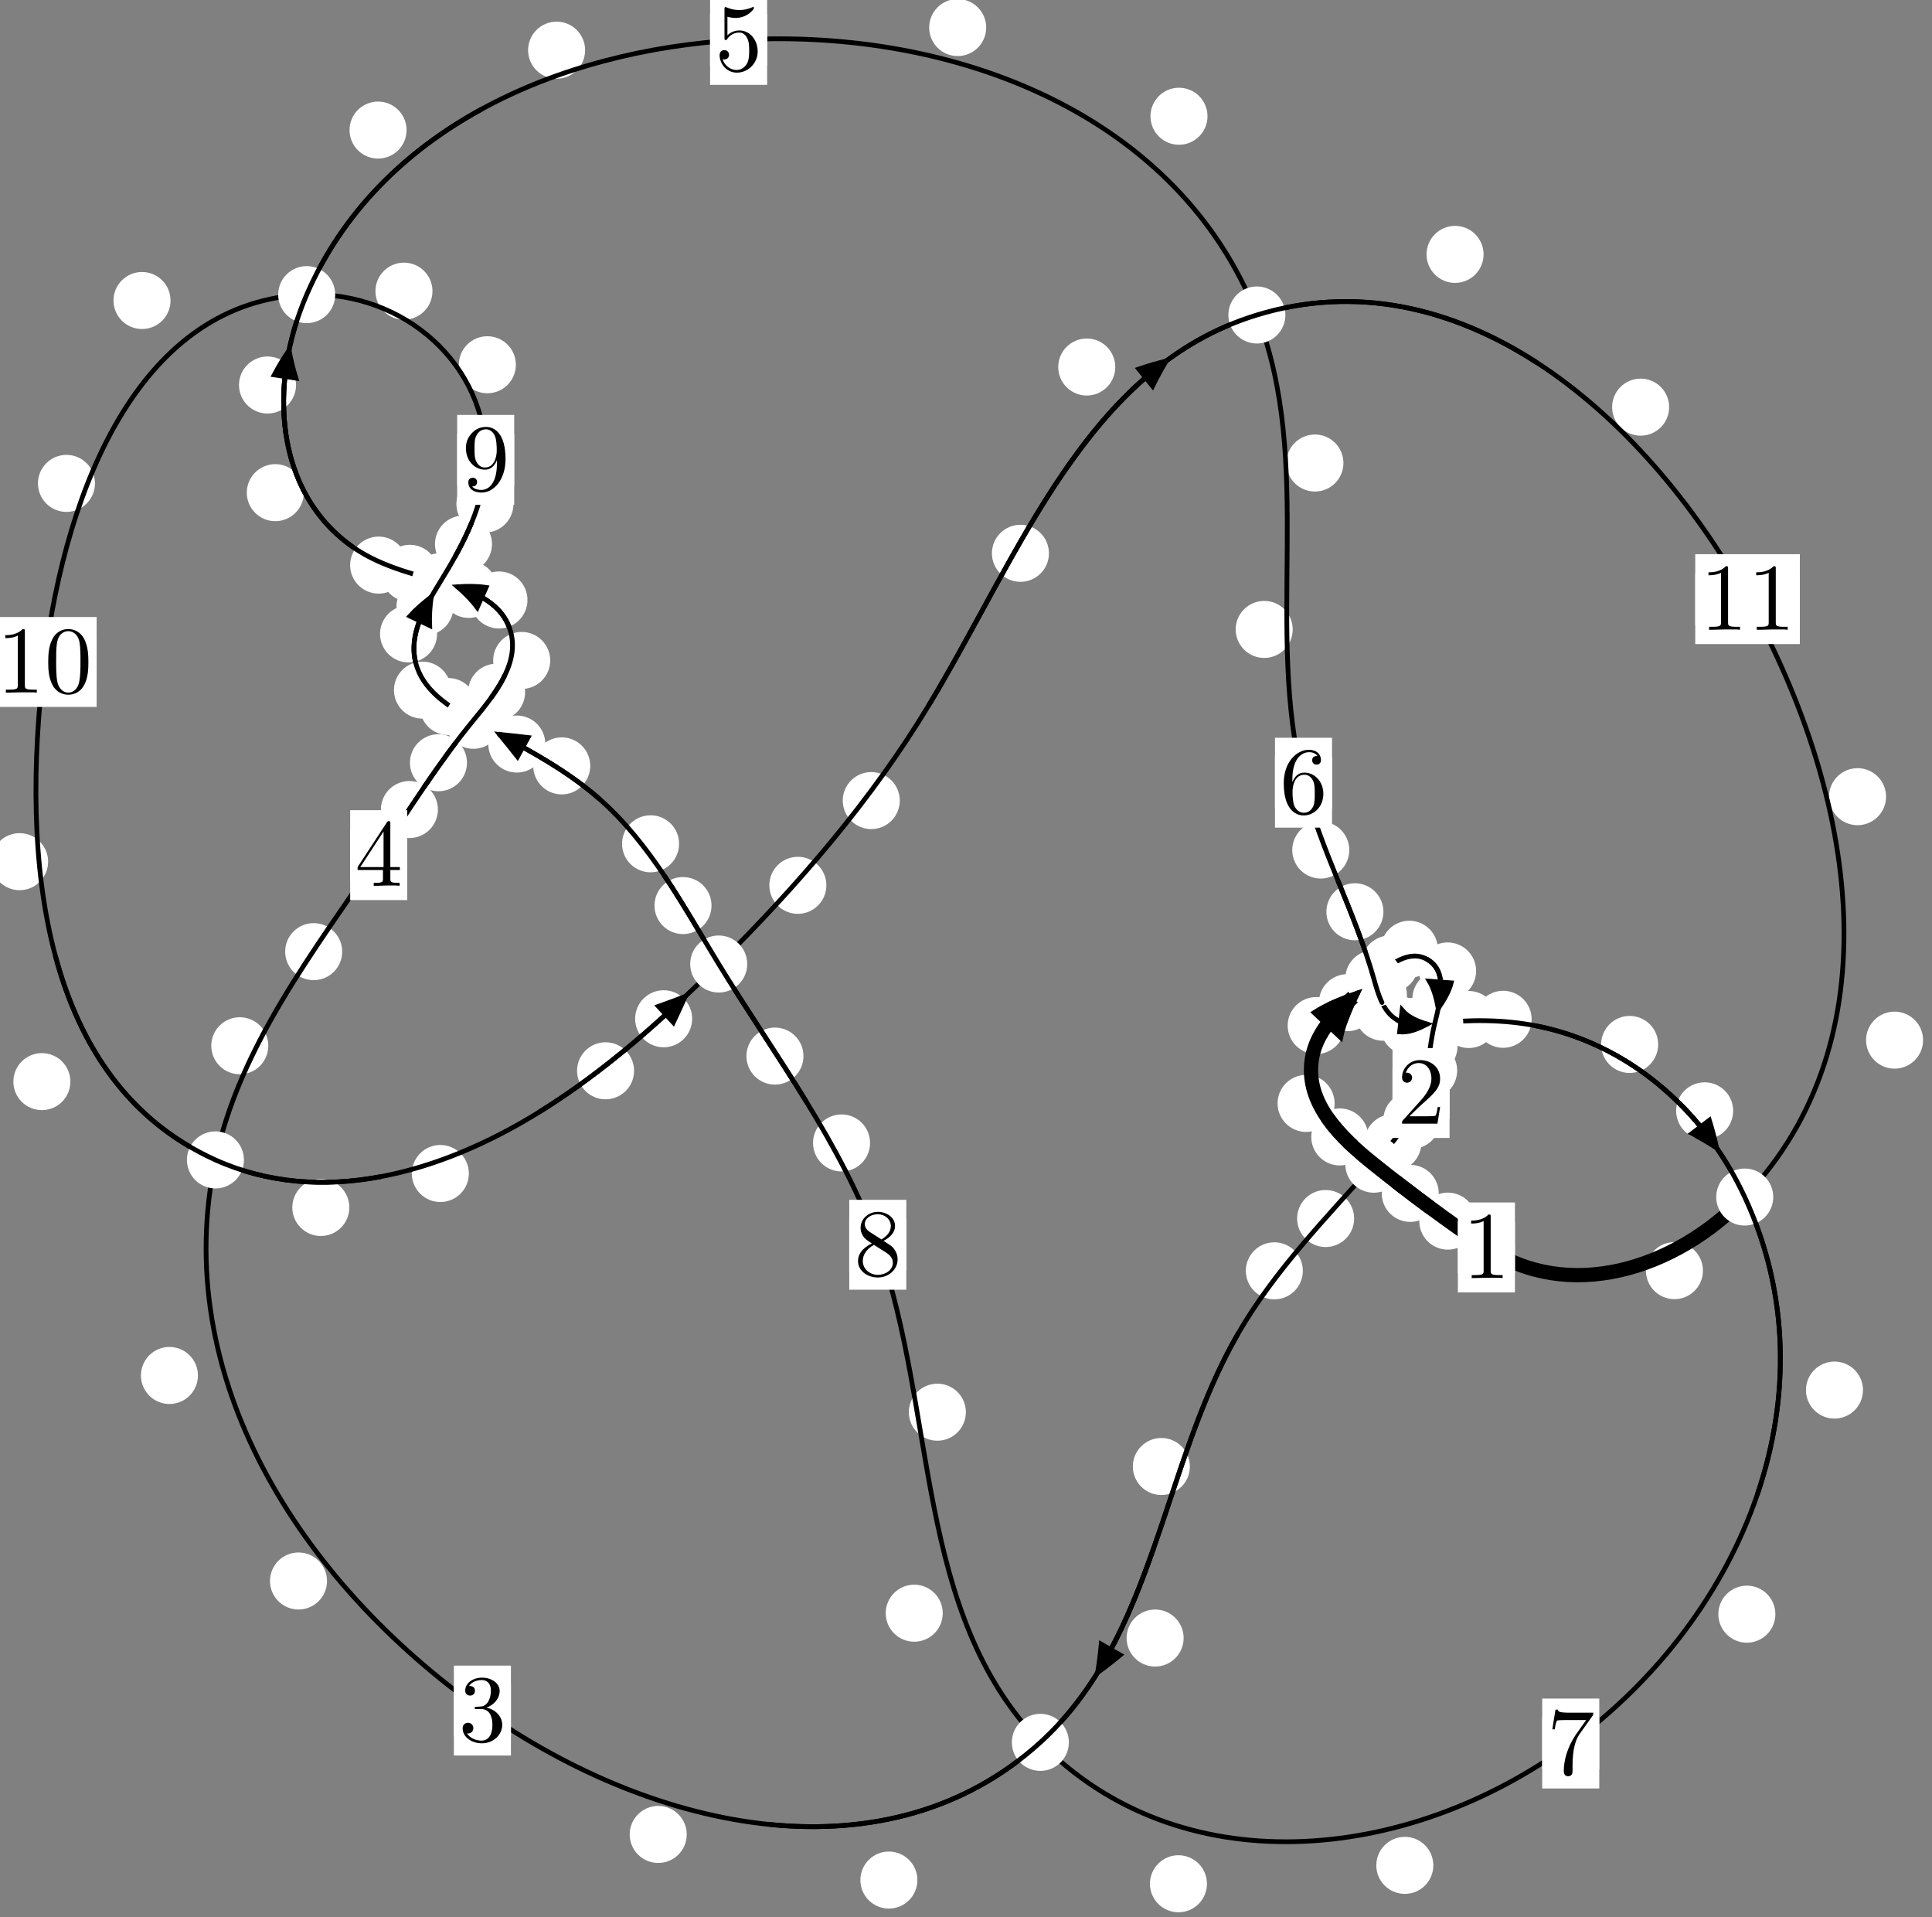 <?xml version="1.0"?>
<!-- Created by MetaPost 1.999 on 2021.07.06:0001 -->
<svg version="1.1" xmlns="http://www.w3.org/2000/svg" xmlns:xlink="http://www.w3.org/1999/xlink" width="202.509" height="200.923" viewBox="0 0 202.509 200.923">
<rect x="0" y="0" width="202.509" height="200.923" fill="#808080" stroke="none"/>
<!-- Original BoundingBox: -144.934647 -78.394104 57.574005 122.528473 -->
  <defs>
    <g transform="scale(0.01,0.01)" id="GLYPHcmr10_48">
      <path style="fill-rule: evenodd;" d="M460 -320C460 -400,455 -480,420 -554C374 -650,292 -666,250 -666C190 -666,117 -640,76 -547C44 -478,39 -400,39 -320C39 -245,43 -155,84 -79C127 2,200 22,249 22C303 22,379 1,423 -94C455 -163,460 -241,460 -320M249 -0C210 -0,151 -25,133 -121C122 -181,122 -273,122 -332C122 -396,122 -462,130 -516C149 -635,224 -644,249 -644C282 -644,348 -626,367 -527C377 -471,377 -395,377 -332C377 -257,377 -189,366 -125C351 -30,294 -0,249 -0"></path>
    </g>
    <g transform="scale(0.01,0.01)" id="GLYPHcmr10_49">
      <path style="fill-rule: evenodd;" d="M294 -640C294 -664,294 -666,271 -666C209 -602,121 -602,89 -602L89 -571C109 -571,168 -571,220 -597L220 -79C220 -43,217 -31,127 -31L95 -31L95 -0L257 -0L130 -3L217 -3L257 -3L297 -3L384 -3L419 -0L419 -31L387 -31C297 -31,294 -42,294 -79"></path>
    </g>
    <g transform="scale(0.01,0.01)" id="GLYPHcmr10_50">
      <path style="fill-rule: evenodd;" d="M127 -77L233 -180C389 -318,449 -372,449 -472C449 -586,359 -666,237 -666C124 -666,50 -574,50 -485C50 -429,100 -429,103 -429C120 -429,155 -441,155 -482C155 -508,137 -534,102 -534C94 -534,92 -534,89 -533C112 -598,166 -635,224 -635C315 -635,358 -554,358 -472C358 -392,308 -313,253 -251L61 -37C50 -26,50 -24,50 -0L421 -0L449 -174L424 -174C419 -144,412 -100,402 -85C395 -77,329 -77,307 -77"></path>
    </g>
    <g transform="scale(0.01,0.01)" id="GLYPHcmr10_51">
      <path style="fill-rule: evenodd;" d="M290 -352C372 -379,430 -449,430 -528C430 -610,342 -666,246 -666C145 -666,69 -606,69 -530C69 -497,91 -478,120 -478C151 -478,171 -500,171 -529C171 -579,124 -579,109 -579C140 -628,206 -641,242 -641C283 -641,338 -619,338 -529C338 -517,336 -459,310 -415C280 -367,246 -364,221 -363C213 -362,189 -360,182 -360C174 -359,167 -358,167 -348C167 -337,174 -337,191 -337L235 -337C317 -337,354 -269,354 -171C354 -35,285 -6,241 -6C198 -6,123 -23,88 -82C123 -77,154 -99,154 -137C154 -173,127 -193,98 -193C74 -193,42 -179,42 -135C42 -44,135 22,244 22C366 22,457 -69,457 -171C457 -253,394 -331,290 -352"></path>
    </g>
    <g transform="scale(0.01,0.01)" id="GLYPHcmr10_52">
      <path style="fill-rule: evenodd;" d="M294 -165L294 -78C294 -42,292 -31,218 -31L197 -31L197 -0L332 -0L238 -3L290 -3L332 -3L374 -3L427 -3L468 -0L468 -31L447 -31C373 -31,371 -42,371 -78L371 -165L471 -165L471 -196L371 -196L371 -651C371 -671,371 -677,355 -677C346 -677,343 -677,335 -665L28 -196L28 -165M300 -196L56 -196L300 -569"></path>
    </g>
    <g transform="scale(0.01,0.01)" id="GLYPHcmr10_53">
      <path style="fill-rule: evenodd;" d="M449 -201C449 -320,367 -420,259 -420C211 -420,168 -404,132 -369L132 -564C152 -558,185 -551,217 -551C340 -551,410 -642,410 -655C410 -661,407 -666,400 -666C399 -666,397 -666,392 -663C372 -654,323 -634,256 -634C216 -634,170 -641,123 -662C115 -665,113 -665,111 -665C101 -665,101 -657,101 -641L101 -345C101 -327,101 -319,115 -319C122 -319,124 -322,128 -328C139 -344,176 -398,257 -398C309 -398,334 -352,342 -334C358 -297,360 -258,360 -208C360 -173,360 -113,336 -71C312 -32,275 -6,229 -6C156 -6,99 -59,82 -118C85 -117,88 -116,99 -116C132 -116,149 -141,149 -165C149 -189,132 -214,99 -214C85 -214,50 -207,50 -161C50 -75,119 22,231 22C347 22,449 -74,449 -201"></path>
    </g>
    <g transform="scale(0.01,0.01)" id="GLYPHcmr10_54">
      <path style="fill-rule: evenodd;" d="M132 -328L132 -352C132 -605,256 -641,307 -641C331 -641,373 -635,395 -601C380 -601,340 -601,340 -556C340 -525,364 -510,386 -510C402 -510,432 -519,432 -558C432 -618,388 -666,305 -666C177 -666,42 -537,42 -316C42 -49,158 22,251 22C362 22,457 -72,457 -204C457 -331,368 -427,257 -427C189 -427,152 -376,132 -328M251 -6C188 -6,158 -66,152 -81C134 -128,134 -208,134 -226C134 -304,166 -404,256 -404C272 -404,318 -404,349 -342C367 -305,367 -254,367 -205C367 -157,367 -107,350 -71C320 -11,274 -6,251 -6"></path>
    </g>
    <g transform="scale(0.01,0.01)" id="GLYPHcmr10_55">
      <path style="fill-rule: evenodd;" d="M476 -609C485 -621,485 -623,485 -644L242 -644C120 -644,118 -657,114 -676L89 -676L56 -470L81 -470C84 -486,93 -549,106 -561C113 -567,191 -567,204 -567L411 -567C400 -551,321 -442,299 -409C209 -274,176 -135,176 -33C176 -23,176 22,222 22C268 22,268 -23,268 -33L268 -84C268 -139,271 -194,279 -248C283 -271,297 -357,341 -419"></path>
    </g>
    <g transform="scale(0.01,0.01)" id="GLYPHcmr10_56">
      <path style="fill-rule: evenodd;" d="M163 -457C117 -487,113 -521,113 -538C113 -599,178 -641,249 -641C322 -641,386 -589,386 -517C386 -460,347 -412,287 -377M309 -362C381 -399,430 -451,430 -517C430 -609,341 -666,250 -666C150 -666,69 -592,69 -499C69 -481,71 -436,113 -389C124 -377,161 -352,186 -335C128 -306,42 -250,42 -151C42 -45,144 22,249 22C362 22,457 -61,457 -168C457 -204,446 -249,408 -291C389 -312,373 -322,309 -362M209 -320L332 -242C360 -223,407 -193,407 -132C407 -58,332 -6,250 -6C164 -6,92 -68,92 -151C92 -209,124 -273,209 -320"></path>
    </g>
    <g transform="scale(0.01,0.01)" id="GLYPHcmr10_57">
      <path style="fill-rule: evenodd;" d="M367 -318L367 -286C367 -52,263 -6,205 -6C188 -6,134 -8,107 -42C151 -42,159 -71,159 -88C159 -119,135 -134,113 -134C97 -134,67 -125,67 -86C67 -19,121 22,206 22C335 22,457 -114,457 -329C457 -598,342 -666,253 -666C198 -666,149 -648,106 -603C65 -558,42 -516,42 -441C42 -316,130 -218,242 -218C303 -218,344 -260,367 -318M243 -241C227 -241,181 -241,150 -304C132 -341,132 -391,132 -440C132 -494,132 -541,153 -578C180 -628,218 -641,253 -641C299 -641,332 -607,349 -562C361 -530,365 -467,365 -421C365 -338,331 -241,243 -241"></path>
    </g>
  </defs>
  <path d="M154.746 127.968C154.746 127.175,154.431 126.415,153.87 125.854C153.31 125.294,152.55 124.979,151.757 124.979C150.964 124.979,150.204 125.294,149.644 125.854C149.083 126.415,148.768 127.175,148.768 127.968C148.768 128.76,149.083 129.52,149.644 130.081C150.204 130.641,150.964 130.956,151.757 130.956C152.55 130.956,153.31 130.641,153.87 130.081C154.431 129.52,154.746 128.76,154.746 127.968Z" style="fill: rgb(100%,100%,100%);stroke: none;"></path>
  <path d="M158.791 130.72C158.791 129.928,158.476 129.168,157.916 128.607C157.355 128.047,156.595 127.732,155.803 127.732C155.01 127.732,154.25 128.047,153.689 128.607C153.129 129.168,152.814 129.928,152.814 130.72C152.814 131.513,153.129 132.273,153.689 132.834C154.25 133.394,155.01 133.709,155.803 133.709C156.595 133.709,157.355 133.394,157.916 132.834C158.476 132.273,158.791 131.513,158.791 130.72Z" style="fill: rgb(100%,100%,100%);stroke: none;"></path>
  <path d="M143.422 119.144C143.422 118.351,143.107 117.591,142.546 117.03C141.986 116.47,141.226 116.155,140.433 116.155C139.64 116.155,138.88 116.47,138.32 117.03C137.759 117.591,137.444 118.351,137.444 119.144C137.444 119.936,137.759 120.696,138.32 121.257C138.88 121.817,139.64 122.132,140.433 122.132C141.226 122.132,141.986 121.817,142.546 121.257C143.107 120.696,143.422 119.936,143.422 119.144Z" style="fill: rgb(100%,100%,100%);stroke: none;"></path>
  <path d="M150.808 125.059C150.808 124.266,150.493 123.506,149.933 122.945C149.372 122.385,148.612 122.07,147.82 122.07C147.027 122.07,146.267 122.385,145.706 122.945C145.146 123.506,144.831 124.266,144.831 125.059C144.831 125.851,145.146 126.612,145.706 127.172C146.267 127.732,147.027 128.047,147.82 128.047C148.612 128.047,149.372 127.732,149.933 127.172C150.493 126.612,150.808 125.851,150.808 125.059Z" style="fill: rgb(100%,100%,100%);stroke: none;"></path>
  <path d="M140.949 107.474C140.949 106.681,140.634 105.921,140.074 105.36C139.513 104.8,138.753 104.485,137.961 104.485C137.168 104.485,136.408 104.8,135.847 105.36C135.287 105.921,134.972 106.681,134.972 107.474C134.972 108.266,135.287 109.026,135.847 109.587C136.408 110.147,137.168 110.462,137.961 110.462C138.753 110.462,139.513 110.147,140.074 109.587C140.634 109.026,140.949 108.266,140.949 107.474Z" style="fill: rgb(100%,100%,100%);stroke: none;"></path>
  <path d="M139.891 115.63C139.891 114.838,139.577 114.077,139.016 113.517C138.456 112.957,137.695 112.642,136.903 112.642C136.11 112.642,135.35 112.957,134.789 113.517C134.229 114.077,133.914 114.838,133.914 115.63C133.914 116.423,134.229 117.183,134.789 117.744C135.35 118.304,136.11 118.619,136.903 118.619C137.695 118.619,138.456 118.304,139.016 117.744C139.577 117.183,139.891 116.423,139.891 115.63Z" style="fill: rgb(100%,100%,100%);stroke: none;"></path>
  <path d="M148.679 101.022C148.679 100.23,148.364 99.469,147.803 98.909C147.243 98.348,146.483 98.033,145.69 98.033C144.897 98.033,144.137 98.348,143.577 98.909C143.016 99.469,142.701 100.23,142.701 101.022C142.701 101.815,143.016 102.575,143.577 103.136C144.137 103.696,144.897 104.011,145.69 104.011C146.483 104.011,147.243 103.696,147.803 103.136C148.364 102.575,148.679 101.815,148.679 101.022Z" style="fill: rgb(100%,100%,100%);stroke: none;"></path>
  <path d="M144.219 105.074C144.219 104.282,143.904 103.522,143.344 102.961C142.783 102.401,142.023 102.086,141.23 102.086C140.438 102.086,139.678 102.401,139.117 102.961C138.557 103.522,138.242 104.282,138.242 105.074C138.242 105.867,138.557 106.627,139.117 107.188C139.678 107.748,140.438 108.063,141.23 108.063C142.023 108.063,142.783 107.748,143.344 107.188C143.904 106.627,144.219 105.867,144.219 105.074Z" style="fill: rgb(100%,100%,100%);stroke: none;"></path>
  <path d="M154.725 101.75C154.725 100.957,154.41 100.197,153.85 99.636C153.289 99.076,152.529 98.761,151.737 98.761C150.944 98.761,150.184 99.076,149.623 99.636C149.063 100.197,148.748 100.957,148.748 101.75C148.748 102.542,149.063 103.303,149.623 103.863C150.184 104.424,150.944 104.738,151.737 104.738C152.529 104.738,153.289 104.424,153.85 103.863C154.41 103.303,154.725 102.542,154.725 101.75Z" style="fill: rgb(100%,100%,100%);stroke: none;"></path>
  <path d="M150.713 99.475C150.713 98.683,150.398 97.923,149.838 97.362C149.277 96.802,148.517 96.487,147.725 96.487C146.932 96.487,146.172 96.802,145.611 97.362C145.051 97.923,144.736 98.683,144.736 99.475C144.736 100.268,145.051 101.028,145.611 101.589C146.172 102.149,146.932 102.464,147.725 102.464C148.517 102.464,149.277 102.149,149.838 101.589C150.398 101.028,150.713 100.268,150.713 99.475Z" style="fill: rgb(100%,100%,100%);stroke: none;"></path>
  <path d="M152.776 109.648C152.776 108.856,152.461 108.095,151.901 107.535C151.34 106.974,150.58 106.66,149.788 106.66C148.995 106.66,148.235 106.974,147.674 107.535C147.114 108.095,146.799 108.856,146.799 109.648C146.799 110.441,147.114 111.201,147.674 111.762C148.235 112.322,148.995 112.637,149.788 112.637C150.58 112.637,151.34 112.322,151.901 111.762C152.461 111.201,152.776 110.441,152.776 109.648Z" style="fill: rgb(100%,100%,100%);stroke: none;"></path>
  <path d="M154.02 104.678C154.02 103.885,153.705 103.125,153.144 102.564C152.584 102.004,151.824 101.689,151.031 101.689C150.238 101.689,149.478 102.004,148.918 102.564C148.357 103.125,148.042 103.885,148.042 104.678C148.042 105.47,148.357 106.23,148.918 106.791C149.478 107.351,150.238 107.666,151.031 107.666C151.824 107.666,152.584 107.351,153.144 106.791C153.705 106.23,154.02 105.47,154.02 104.678Z" style="fill: rgb(100%,100%,100%);stroke: none;"></path>
  <path d="M150.97 117.4C150.97 116.607,150.655 115.847,150.095 115.286C149.534 114.726,148.774 114.411,147.981 114.411C147.189 114.411,146.428 114.726,145.868 115.286C145.308 115.847,144.993 116.607,144.993 117.4C144.993 118.192,145.308 118.952,145.868 119.513C146.428 120.073,147.189 120.388,147.981 120.388C148.774 120.388,149.534 120.073,150.095 119.513C150.655 118.952,150.97 118.192,150.97 117.4Z" style="fill: rgb(100%,100%,100%);stroke: none;"></path>
  <path d="M152.738 112.183C152.738 111.39,152.424 110.63,151.863 110.069C151.303 109.509,150.542 109.194,149.75 109.194C148.957 109.194,148.197 109.509,147.636 110.069C147.076 110.63,146.761 111.39,146.761 112.183C146.761 112.975,147.076 113.735,147.636 114.296C148.197 114.856,148.957 115.171,149.75 115.171C150.542 115.171,151.303 114.856,151.863 114.296C152.424 113.735,152.738 112.975,152.738 112.183Z" style="fill: rgb(100%,100%,100%);stroke: none;"></path>
  <path d="M141.939 127.694C141.939 126.901,141.624 126.141,141.064 125.58C140.503 125.02,139.743 124.705,138.95 124.705C138.158 124.705,137.398 125.02,136.837 125.58C136.277 126.141,135.962 126.901,135.962 127.694C135.962 128.486,136.277 129.246,136.837 129.807C137.398 130.367,138.158 130.682,138.95 130.682C139.743 130.682,140.503 130.367,141.064 129.807C141.624 129.246,141.939 128.486,141.939 127.694Z" style="fill: rgb(100%,100%,100%);stroke: none;"></path>
  <path d="M148.989 119.745C148.989 118.952,148.674 118.192,148.113 117.632C147.553 117.071,146.793 116.756,146 116.756C145.207 116.756,144.447 117.071,143.887 117.632C143.326 118.192,143.011 118.952,143.011 119.745C143.011 120.538,143.326 121.298,143.887 121.858C144.447 122.419,145.207 122.734,146 122.734C146.793 122.734,147.553 122.419,148.113 121.858C148.674 121.298,148.989 120.538,148.989 119.745Z" style="fill: rgb(100%,100%,100%);stroke: none;"></path>
  <path d="M124.719 153.679C124.719 152.887,124.404 152.126,123.844 151.566C123.283 151.006,122.523 150.691,121.73 150.691C120.938 150.691,120.177 151.006,119.617 151.566C119.056 152.126,118.741 152.887,118.741 153.679C118.741 154.472,119.056 155.232,119.617 155.793C120.177 156.353,120.938 156.668,121.73 156.668C122.523 156.668,123.283 156.353,123.844 155.793C124.404 155.232,124.719 154.472,124.719 153.679Z" style="fill: rgb(100%,100%,100%);stroke: none;"></path>
  <path d="M136.562 133.174C136.562 132.381,136.248 131.621,135.687 131.061C135.127 130.5,134.366 130.185,133.574 130.185C132.781 130.185,132.021 130.5,131.46 131.061C130.9 131.621,130.585 132.381,130.585 133.174C130.585 133.967,130.9 134.727,131.46 135.287C132.021 135.848,132.781 136.163,133.574 136.163C134.366 136.163,135.127 135.848,135.687 135.287C136.248 134.727,136.562 133.967,136.562 133.174Z" style="fill: rgb(100%,100%,100%);stroke: none;"></path>
  <path d="M96.159 197.018C96.159 196.225,95.844 195.465,95.284 194.905C94.723 194.344,93.963 194.029,93.17 194.029C92.378 194.029,91.618 194.344,91.057 194.905C90.497 195.465,90.182 196.225,90.182 197.018C90.182 197.811,90.497 198.571,91.057 199.131C91.618 199.692,92.378 200.007,93.17 200.007C93.963 200.007,94.723 199.692,95.284 199.131C95.844 198.571,96.159 197.811,96.159 197.018Z" style="fill: rgb(100%,100%,100%);stroke: none;"></path>
  <path d="M124.066 171.656C124.066 170.863,123.751 170.103,123.191 169.542C122.63 168.982,121.87 168.667,121.077 168.667C120.285 168.667,119.525 168.982,118.964 169.542C118.404 170.103,118.089 170.863,118.089 171.656C118.089 172.448,118.404 173.208,118.964 173.769C119.525 174.329,120.285 174.644,121.077 174.644C121.87 174.644,122.63 174.329,123.191 173.769C123.751 173.208,124.066 172.448,124.066 171.656Z" style="fill: rgb(100%,100%,100%);stroke: none;"></path>
  <path d="M34.278 165.678C34.278 164.885,33.963 164.125,33.402 163.565C32.842 163.004,32.082 162.689,31.289 162.689C30.496 162.689,29.736 163.004,29.176 163.565C28.615 164.125,28.3 164.885,28.3 165.678C28.3 166.471,28.615 167.231,29.176 167.791C29.736 168.352,30.496 168.667,31.289 168.667C32.082 168.667,32.842 168.352,33.402 167.791C33.963 167.231,34.278 166.471,34.278 165.678Z" style="fill: rgb(100%,100%,100%);stroke: none;"></path>
  <path d="M71.982 192.238C71.982 191.446,71.667 190.686,71.106 190.125C70.546 189.565,69.786 189.25,68.993 189.25C68.2 189.25,67.44 189.565,66.88 190.125C66.319 190.686,66.004 191.446,66.004 192.238C66.004 193.031,66.319 193.791,66.88 194.352C67.44 194.912,68.2 195.227,68.993 195.227C69.786 195.227,70.546 194.912,71.106 194.352C71.667 193.791,71.982 193.031,71.982 192.238Z" style="fill: rgb(100%,100%,100%);stroke: none;"></path>
  <path d="M28.122 109.588C28.122 108.796,27.807 108.036,27.247 107.475C26.686 106.915,25.926 106.6,25.133 106.6C24.341 106.6,23.581 106.915,23.02 107.475C22.46 108.036,22.145 108.796,22.145 109.588C22.145 110.381,22.46 111.141,23.02 111.702C23.581 112.262,24.341 112.577,25.133 112.577C25.926 112.577,26.686 112.262,27.247 111.702C27.807 111.141,28.122 110.381,28.122 109.588Z" style="fill: rgb(100%,100%,100%);stroke: none;"></path>
  <path d="M20.748 144.141C20.748 143.348,20.433 142.588,19.873 142.027C19.312 141.467,18.552 141.152,17.759 141.152C16.967 141.152,16.207 141.467,15.646 142.027C15.086 142.588,14.771 143.348,14.771 144.141C14.771 144.933,15.086 145.693,15.646 146.254C16.207 146.814,16.967 147.129,17.759 147.129C18.552 147.129,19.312 146.814,19.873 146.254C20.433 145.693,20.748 144.933,20.748 144.141Z" style="fill: rgb(100%,100%,100%);stroke: none;"></path>
  <path d="M45.902 84.836C45.902 84.043,45.588 83.283,45.027 82.722C44.467 82.162,43.706 81.847,42.914 81.847C42.121 81.847,41.361 82.162,40.8 82.722C40.24 83.283,39.925 84.043,39.925 84.836C39.925 85.628,40.24 86.389,40.8 86.949C41.361 87.51,42.121 87.824,42.914 87.824C43.706 87.824,44.467 87.51,45.027 86.949C45.588 86.389,45.902 85.628,45.902 84.836Z" style="fill: rgb(100%,100%,100%);stroke: none;"></path>
  <path d="M35.868 99.727C35.868 98.934,35.553 98.174,34.992 97.613C34.432 97.053,33.672 96.738,32.879 96.738C32.086 96.738,31.326 97.053,30.766 97.613C30.205 98.174,29.89 98.934,29.89 99.727C29.89 100.519,30.205 101.279,30.766 101.84C31.326 102.4,32.086 102.715,32.879 102.715C33.672 102.715,34.432 102.4,34.992 101.84C35.553 101.279,35.868 100.519,35.868 99.727Z" style="fill: rgb(100%,100%,100%);stroke: none;"></path>
  <path d="M55.04 72.537C55.04 71.744,54.725 70.984,54.165 70.424C53.604 69.863,52.844 69.548,52.051 69.548C51.259 69.548,50.498 69.863,49.938 70.424C49.378 70.984,49.063 71.744,49.063 72.537C49.063 73.33,49.378 74.09,49.938 74.65C50.498 75.211,51.259 75.526,52.051 75.526C52.844 75.526,53.604 75.211,54.165 74.65C54.725 74.09,55.04 73.33,55.04 72.537Z" style="fill: rgb(100%,100%,100%);stroke: none;"></path>
  <path d="M48.947 79.928C48.947 79.136,48.632 78.376,48.071 77.815C47.511 77.255,46.751 76.94,45.958 76.94C45.165 76.94,44.405 77.255,43.845 77.815C43.284 78.376,42.969 79.136,42.969 79.928C42.969 80.721,43.284 81.481,43.845 82.042C44.405 82.602,45.165 82.917,45.958 82.917C46.751 82.917,47.511 82.602,48.071 82.042C48.632 81.481,48.947 80.721,48.947 79.928Z" style="fill: rgb(100%,100%,100%);stroke: none;"></path>
  <path d="M55.289 62.874C55.289 62.081,54.974 61.321,54.414 60.76C53.853 60.2,53.093 59.885,52.3 59.885C51.508 59.885,50.748 60.2,50.187 60.76C49.627 61.321,49.312 62.081,49.312 62.874C49.312 63.666,49.627 64.426,50.187 64.987C50.748 65.547,51.508 65.862,52.3 65.862C53.093 65.862,53.853 65.547,54.414 64.987C54.974 64.426,55.289 63.666,55.289 62.874Z" style="fill: rgb(100%,100%,100%);stroke: none;"></path>
  <path d="M57.672 69.21C57.672 68.417,57.357 67.657,56.796 67.097C56.236 66.536,55.476 66.221,54.683 66.221C53.89 66.221,53.13 66.536,52.57 67.097C52.009 67.657,51.694 68.417,51.694 69.21C51.694 70.003,52.009 70.763,52.57 71.324C53.13 71.884,53.89 72.199,54.683 72.199C55.476 72.199,56.236 71.884,56.796 71.324C57.357 70.763,57.672 70.003,57.672 69.21Z" style="fill: rgb(100%,100%,100%);stroke: none;"></path>
  <path d="M45.943 60.08C45.943 59.288,45.628 58.528,45.068 57.967C44.507 57.407,43.747 57.092,42.955 57.092C42.162 57.092,41.402 57.407,40.841 57.967C40.281 58.528,39.966 59.288,39.966 60.08C39.966 60.873,40.281 61.633,40.841 62.194C41.402 62.754,42.162 63.069,42.955 63.069C43.747 63.069,44.507 62.754,45.068 62.194C45.628 61.633,45.943 60.873,45.943 60.08Z" style="fill: rgb(100%,100%,100%);stroke: none;"></path>
  <path d="M52.128 61.765C52.128 60.973,51.813 60.212,51.252 59.652C50.692 59.092,49.931 58.777,49.139 58.777C48.346 58.777,47.586 59.092,47.025 59.652C46.465 60.212,46.15 60.973,46.15 61.765C46.15 62.558,46.465 63.318,47.025 63.879C47.586 64.439,48.346 64.754,49.139 64.754C49.931 64.754,50.692 64.439,51.252 63.879C51.813 63.318,52.128 62.558,52.128 61.765Z" style="fill: rgb(100%,100%,100%);stroke: none;"></path>
  <path d="M31.846 51.628C31.846 50.835,31.531 50.075,30.97 49.515C30.41 48.954,29.65 48.639,28.857 48.639C28.064 48.639,27.304 48.954,26.744 49.515C26.183 50.075,25.868 50.835,25.868 51.628C25.868 52.421,26.183 53.181,26.744 53.741C27.304 54.302,28.064 54.617,28.857 54.617C29.65 54.617,30.41 54.302,30.97 53.741C31.531 53.181,31.846 52.421,31.846 51.628Z" style="fill: rgb(100%,100%,100%);stroke: none;"></path>
  <path d="M42.677 59.22C42.677 58.427,42.362 57.667,41.802 57.107C41.241 56.546,40.481 56.231,39.688 56.231C38.896 56.231,38.136 56.546,37.575 57.107C37.015 57.667,36.7 58.427,36.7 59.22C36.7 60.013,37.015 60.773,37.575 61.333C38.136 61.894,38.896 62.209,39.688 62.209C40.481 62.209,41.241 61.894,41.802 61.333C42.362 60.773,42.677 60.013,42.677 59.22Z" style="fill: rgb(100%,100%,100%);stroke: none;"></path>
  <path d="M42.615 13.631C42.615 12.839,42.3 12.079,41.74 11.518C41.179 10.958,40.419 10.643,39.627 10.643C38.834 10.643,38.074 10.958,37.513 11.518C36.953 12.079,36.638 12.839,36.638 13.631C36.638 14.424,36.953 15.184,37.513 15.745C38.074 16.305,38.834 16.62,39.627 16.62C40.419 16.62,41.179 16.305,41.74 15.745C42.3 15.184,42.615 14.424,42.615 13.631Z" style="fill: rgb(100%,100%,100%);stroke: none;"></path>
  <path d="M31.03 40.346C31.03 39.553,30.715 38.793,30.154 38.233C29.594 37.672,28.834 37.357,28.041 37.357C27.248 37.357,26.488 37.672,25.928 38.233C25.367 38.793,25.052 39.553,25.052 40.346C25.052 41.139,25.367 41.899,25.928 42.459C26.488 43.02,27.248 43.335,28.041 43.335C28.834 43.335,29.594 43.02,30.154 42.459C30.715 41.899,31.03 41.139,31.03 40.346Z" style="fill: rgb(100%,100%,100%);stroke: none;"></path>
  <path d="M103.372 2.887C103.372 2.094,103.057 1.334,102.496 0.773C101.936 0.213,101.176 -0.102,100.383 -0.102C99.59 -0.102,98.83 0.213,98.27 0.773C97.709 1.334,97.394 2.094,97.394 2.887C97.394 3.679,97.709 4.439,98.27 5C98.83 5.56,99.59 5.875,100.383 5.875C101.176 5.875,101.936 5.56,102.496 5C103.057 4.439,103.372 3.679,103.372 2.887Z" style="fill: rgb(100%,100%,100%);stroke: none;"></path>
  <path d="M61.331 5.258C61.331 4.465,61.016 3.705,60.456 3.144C59.895 2.584,59.135 2.269,58.342 2.269C57.55 2.269,56.79 2.584,56.229 3.144C55.669 3.705,55.354 4.465,55.354 5.258C55.354 6.05,55.669 6.811,56.229 7.371C56.79 7.932,57.55 8.246,58.342 8.246C59.135 8.246,59.895 7.932,60.456 7.371C61.016 6.811,61.331 6.05,61.331 5.258Z" style="fill: rgb(100%,100%,100%);stroke: none;"></path>
  <path d="M140.815 48.521C140.815 47.729,140.5 46.968,139.94 46.408C139.379 45.847,138.619 45.533,137.826 45.533C137.034 45.533,136.274 45.847,135.713 46.408C135.153 46.968,134.838 47.729,134.838 48.521C134.838 49.314,135.153 50.074,135.713 50.635C136.274 51.195,137.034 51.51,137.826 51.51C138.619 51.51,139.379 51.195,139.94 50.635C140.5 50.074,140.815 49.314,140.815 48.521Z" style="fill: rgb(100%,100%,100%);stroke: none;"></path>
  <path d="M126.568 12.182C126.568 11.39,126.253 10.63,125.692 10.069C125.132 9.509,124.372 9.194,123.579 9.194C122.786 9.194,122.026 9.509,121.466 10.069C120.905 10.63,120.59 11.39,120.59 12.182C120.59 12.975,120.905 13.735,121.466 14.296C122.026 14.856,122.786 15.171,123.579 15.171C124.372 15.171,125.132 14.856,125.692 14.296C126.253 13.735,126.568 12.975,126.568 12.182Z" style="fill: rgb(100%,100%,100%);stroke: none;"></path>
  <path d="M141.43 89.079C141.43 88.287,141.115 87.527,140.555 86.966C139.994 86.406,139.234 86.091,138.442 86.091C137.649 86.091,136.889 86.406,136.328 86.966C135.768 87.527,135.453 88.287,135.453 89.079C135.453 89.872,135.768 90.632,136.328 91.193C136.889 91.753,137.649 92.068,138.442 92.068C139.234 92.068,139.994 91.753,140.555 91.193C141.115 90.632,141.43 89.872,141.43 89.079Z" style="fill: rgb(100%,100%,100%);stroke: none;"></path>
  <path d="M135.5 65.96C135.5 65.168,135.185 64.407,134.625 63.847C134.064 63.286,133.304 62.972,132.511 62.972C131.719 62.972,130.959 63.286,130.398 63.847C129.838 64.407,129.523 65.168,129.523 65.96C129.523 66.753,129.838 67.513,130.398 68.074C130.959 68.634,131.719 68.949,132.511 68.949C133.304 68.949,134.064 68.634,134.625 68.074C135.185 67.513,135.5 66.753,135.5 65.96Z" style="fill: rgb(100%,100%,100%);stroke: none;"></path>
  <path d="M147.466 104.247C147.466 103.455,147.151 102.695,146.591 102.134C146.03 101.574,145.27 101.259,144.478 101.259C143.685 101.259,142.925 101.574,142.364 102.134C141.804 102.695,141.489 103.455,141.489 104.247C141.489 105.04,141.804 105.8,142.364 106.361C142.925 106.921,143.685 107.236,144.478 107.236C145.27 107.236,146.03 106.921,146.591 106.361C147.151 105.8,147.466 105.04,147.466 104.247Z" style="fill: rgb(100%,100%,100%);stroke: none;"></path>
  <path d="M145.008 95.548C145.008 94.756,144.693 93.996,144.132 93.435C143.572 92.875,142.812 92.56,142.019 92.56C141.226 92.56,140.466 92.875,139.906 93.435C139.345 93.996,139.03 94.756,139.03 95.548C139.03 96.341,139.345 97.101,139.906 97.662C140.466 98.222,141.226 98.537,142.019 98.537C142.812 98.537,143.572 98.222,144.132 97.662C144.693 97.101,145.008 96.341,145.008 95.548Z" style="fill: rgb(100%,100%,100%);stroke: none;"></path>
  <path d="M150.663 107.566C150.663 106.773,150.348 106.013,149.788 105.453C149.227 104.892,148.467 104.577,147.674 104.577C146.882 104.577,146.121 104.892,145.561 105.453C145 106.013,144.686 106.773,144.686 107.566C144.686 108.359,145 109.119,145.561 109.679C146.121 110.24,146.882 110.555,147.674 110.555C148.467 110.555,149.227 110.24,149.788 109.679C150.348 109.119,150.663 108.359,150.663 107.566Z" style="fill: rgb(100%,100%,100%);stroke: none;"></path>
  <path d="M147.961 106.073C147.961 105.28,147.646 104.52,147.085 103.96C146.525 103.399,145.765 103.084,144.972 103.084C144.179 103.084,143.419 103.399,142.859 103.96C142.298 104.52,141.983 105.28,141.983 106.073C141.983 106.866,142.298 107.626,142.859 108.186C143.419 108.747,144.179 109.062,144.972 109.062C145.765 109.062,146.525 108.747,147.085 108.186C147.646 107.626,147.961 106.866,147.961 106.073Z" style="fill: rgb(100%,100%,100%);stroke: none;"></path>
  <path d="M156.939 106.838C156.939 106.045,156.624 105.285,156.064 104.725C155.504 104.164,154.743 103.849,153.951 103.849C153.158 103.849,152.398 104.164,151.837 104.725C151.277 105.285,150.962 106.045,150.962 106.838C150.962 107.631,151.277 108.391,151.837 108.951C152.398 109.512,153.158 109.827,153.951 109.827C154.743 109.827,155.504 109.512,156.064 108.951C156.624 108.391,156.939 107.631,156.939 106.838Z" style="fill: rgb(100%,100%,100%);stroke: none;"></path>
  <path d="M152.054 107.385C152.054 106.592,151.739 105.832,151.178 105.271C150.618 104.711,149.858 104.396,149.065 104.396C148.272 104.396,147.512 104.711,146.952 105.271C146.391 105.832,146.076 106.592,146.076 107.385C146.076 108.177,146.391 108.937,146.952 109.498C147.512 110.058,148.272 110.373,149.065 110.373C149.858 110.373,150.618 110.058,151.178 109.498C151.739 108.937,152.054 108.177,152.054 107.385Z" style="fill: rgb(100%,100%,100%);stroke: none;"></path>
  <path d="M173.807 109.451C173.807 108.658,173.492 107.898,172.931 107.337C172.371 106.777,171.611 106.462,170.818 106.462C170.025 106.462,169.265 106.777,168.705 107.337C168.144 107.898,167.829 108.658,167.829 109.451C167.829 110.243,168.144 111.003,168.705 111.564C169.265 112.124,170.025 112.439,170.818 112.439C171.611 112.439,172.371 112.124,172.931 111.564C173.492 111.003,173.807 110.243,173.807 109.451Z" style="fill: rgb(100%,100%,100%);stroke: none;"></path>
  <path d="M160.545 106.815C160.545 106.023,160.23 105.262,159.67 104.702C159.109 104.142,158.349 103.827,157.557 103.827C156.764 103.827,156.004 104.142,155.443 104.702C154.883 105.262,154.568 106.023,154.568 106.815C154.568 107.608,154.883 108.368,155.443 108.929C156.004 109.489,156.764 109.804,157.557 109.804C158.349 109.804,159.109 109.489,159.67 108.929C160.23 108.368,160.545 107.608,160.545 106.815Z" style="fill: rgb(100%,100%,100%);stroke: none;"></path>
  <path d="M195.275 145.672C195.275 144.879,194.96 144.119,194.4 143.558C193.839 142.998,193.079 142.683,192.287 142.683C191.494 142.683,190.734 142.998,190.173 143.558C189.613 144.119,189.298 144.879,189.298 145.672C189.298 146.464,189.613 147.224,190.173 147.785C190.734 148.345,191.494 148.66,192.287 148.66C193.079 148.66,193.839 148.345,194.4 147.785C194.96 147.224,195.275 146.464,195.275 145.672Z" style="fill: rgb(100%,100%,100%);stroke: none;"></path>
  <path d="M181.667 116.408C181.667 115.615,181.352 114.855,180.792 114.294C180.231 113.734,179.471 113.419,178.678 113.419C177.886 113.419,177.125 113.734,176.565 114.294C176.005 114.855,175.69 115.615,175.69 116.408C175.69 117.2,176.005 117.96,176.565 118.521C177.125 119.081,177.886 119.396,178.678 119.396C179.471 119.396,180.231 119.081,180.792 118.521C181.352 117.96,181.667 117.2,181.667 116.408Z" style="fill: rgb(100%,100%,100%);stroke: none;"></path>
  <path d="M150.24 195.479C150.24 194.687,149.925 193.926,149.364 193.366C148.804 192.805,148.044 192.491,147.251 192.491C146.458 192.491,145.698 192.805,145.138 193.366C144.577 193.926,144.262 194.687,144.262 195.479C144.262 196.272,144.577 197.032,145.138 197.593C145.698 198.153,146.458 198.468,147.251 198.468C148.044 198.468,148.804 198.153,149.364 197.593C149.925 197.032,150.24 196.272,150.24 195.479Z" style="fill: rgb(100%,100%,100%);stroke: none;"></path>
  <path d="M186.092 169.154C186.092 168.362,185.777 167.602,185.216 167.041C184.656 166.481,183.895 166.166,183.103 166.166C182.31 166.166,181.55 166.481,180.989 167.041C180.429 167.602,180.114 168.362,180.114 169.154C180.114 169.947,180.429 170.707,180.989 171.268C181.55 171.828,182.31 172.143,183.103 172.143C183.895 172.143,184.656 171.828,185.216 171.268C185.777 170.707,186.092 169.947,186.092 169.154Z" style="fill: rgb(100%,100%,100%);stroke: none;"></path>
  <path d="M98.816 169.053C98.816 168.26,98.501 167.5,97.941 166.939C97.38 166.379,96.62 166.064,95.827 166.064C95.035 166.064,94.275 166.379,93.714 166.939C93.154 167.5,92.839 168.26,92.839 169.053C92.839 169.845,93.154 170.605,93.714 171.166C94.275 171.726,95.035 172.041,95.827 172.041C96.62 172.041,97.38 171.726,97.941 171.166C98.501 170.605,98.816 169.845,98.816 169.053Z" style="fill: rgb(100%,100%,100%);stroke: none;"></path>
  <path d="M126.511 197.405C126.511 196.613,126.196 195.853,125.636 195.292C125.075 194.732,124.315 194.417,123.522 194.417C122.73 194.417,121.969 194.732,121.409 195.292C120.849 195.853,120.534 196.613,120.534 197.405C120.534 198.198,120.849 198.958,121.409 199.519C121.969 200.079,122.73 200.394,123.522 200.394C124.315 200.394,125.075 200.079,125.636 199.519C126.196 198.958,126.511 198.198,126.511 197.405Z" style="fill: rgb(100%,100%,100%);stroke: none;"></path>
  <path d="M91.199 119.774C91.199 118.981,90.884 118.221,90.323 117.66C89.763 117.1,89.003 116.785,88.21 116.785C87.417 116.785,86.657 117.1,86.097 117.66C85.536 118.221,85.221 118.981,85.221 119.774C85.221 120.566,85.536 121.326,86.097 121.887C86.657 122.447,87.417 122.762,88.21 122.762C89.003 122.762,89.763 122.447,90.323 121.887C90.884 121.326,91.199 120.566,91.199 119.774Z" style="fill: rgb(100%,100%,100%);stroke: none;"></path>
  <path d="M101.242 147.988C101.242 147.195,100.927 146.435,100.366 145.875C99.806 145.314,99.046 144.999,98.253 144.999C97.46 144.999,96.7 145.314,96.14 145.875C95.579 146.435,95.264 147.195,95.264 147.988C95.264 148.781,95.579 149.541,96.14 150.101C96.7 150.662,97.46 150.977,98.253 150.977C99.046 150.977,99.806 150.662,100.366 150.101C100.927 149.541,101.242 148.781,101.242 147.988Z" style="fill: rgb(100%,100%,100%);stroke: none;"></path>
  <path d="M74.58 94.898C74.58 94.105,74.265 93.345,73.705 92.784C73.144 92.224,72.384 91.909,71.592 91.909C70.799 91.909,70.039 92.224,69.478 92.784C68.918 93.345,68.603 94.105,68.603 94.898C68.603 95.69,68.918 96.45,69.478 97.011C70.039 97.571,70.799 97.886,71.592 97.886C72.384 97.886,73.144 97.571,73.705 97.011C74.265 96.45,74.58 95.69,74.58 94.898Z" style="fill: rgb(100%,100%,100%);stroke: none;"></path>
  <path d="M84.218 110.671C84.218 109.879,83.903 109.118,83.343 108.558C82.782 107.997,82.022 107.682,81.229 107.682C80.437 107.682,79.676 107.997,79.116 108.558C78.555 109.118,78.24 109.879,78.24 110.671C78.24 111.464,78.555 112.224,79.116 112.785C79.676 113.345,80.437 113.66,81.229 113.66C82.022 113.66,82.782 113.345,83.343 112.785C83.903 112.224,84.218 111.464,84.218 110.671Z" style="fill: rgb(100%,100%,100%);stroke: none;"></path>
  <path d="M61.869 80.261C61.869 79.468,61.554 78.708,60.994 78.147C60.433 77.587,59.673 77.272,58.88 77.272C58.088 77.272,57.327 77.587,56.767 78.147C56.207 78.708,55.892 79.468,55.892 80.261C55.892 81.053,56.207 81.814,56.767 82.374C57.327 82.934,58.088 83.249,58.88 83.249C59.673 83.249,60.433 82.934,60.994 82.374C61.554 81.814,61.869 81.053,61.869 80.261Z" style="fill: rgb(100%,100%,100%);stroke: none;"></path>
  <path d="M71.181 88.425C71.181 87.633,70.866 86.873,70.305 86.312C69.745 85.752,68.985 85.437,68.192 85.437C67.399 85.437,66.639 85.752,66.079 86.312C65.518 86.873,65.203 87.633,65.203 88.425C65.203 89.218,65.518 89.978,66.079 90.539C66.639 91.099,67.399 91.414,68.192 91.414C68.985 91.414,69.745 91.099,70.305 90.539C70.866 89.978,71.181 89.218,71.181 88.425Z" style="fill: rgb(100%,100%,100%);stroke: none;"></path>
  <path d="M49.978 74.041C49.978 73.249,49.663 72.489,49.103 71.928C48.542 71.368,47.782 71.053,46.989 71.053C46.197 71.053,45.437 71.368,44.876 71.928C44.316 72.489,44.001 73.249,44.001 74.041C44.001 74.834,44.316 75.594,44.876 76.155C45.437 76.715,46.197 77.03,46.989 77.03C47.782 77.03,48.542 76.715,49.103 76.155C49.663 75.594,49.978 74.834,49.978 74.041Z" style="fill: rgb(100%,100%,100%);stroke: none;"></path>
  <path d="M57.16 77.971C57.16 77.178,56.845 76.418,56.285 75.858C55.724 75.297,54.964 74.982,54.172 74.982C53.379 74.982,52.619 75.297,52.058 75.858C51.498 76.418,51.183 77.178,51.183 77.971C51.183 78.764,51.498 79.524,52.058 80.084C52.619 80.645,53.379 80.96,54.172 80.96C54.964 80.96,55.724 80.645,56.285 80.084C56.845 79.524,57.16 78.764,57.16 77.971Z" style="fill: rgb(100%,100%,100%);stroke: none;"></path>
  <path d="M45.812 66.43C45.812 65.638,45.497 64.878,44.937 64.317C44.376 63.757,43.616 63.442,42.823 63.442C42.031 63.442,41.271 63.757,40.71 64.317C40.15 64.878,39.835 65.638,39.835 66.43C39.835 67.223,40.15 67.983,40.71 68.544C41.271 69.104,42.031 69.419,42.823 69.419C43.616 69.419,44.376 69.104,44.937 68.544C45.497 67.983,45.812 67.223,45.812 66.43Z" style="fill: rgb(100%,100%,100%);stroke: none;"></path>
  <path d="M47.271 72.32C47.271 71.528,46.956 70.768,46.395 70.207C45.835 69.647,45.075 69.332,44.282 69.332C43.489 69.332,42.729 69.647,42.169 70.207C41.608 70.768,41.293 71.528,41.293 72.32C41.293 73.113,41.608 73.873,42.169 74.434C42.729 74.994,43.489 75.309,44.282 75.309C45.075 75.309,45.835 74.994,46.395 74.434C46.956 73.873,47.271 73.113,47.271 72.32Z" style="fill: rgb(100%,100%,100%);stroke: none;"></path>
  <path d="M51.57 57.015C51.57 56.222,51.255 55.462,50.694 54.901C50.134 54.341,49.374 54.026,48.581 54.026C47.788 54.026,47.028 54.341,46.468 54.901C45.907 55.462,45.592 56.222,45.592 57.015C45.592 57.807,45.907 58.567,46.468 59.128C47.028 59.688,47.788 60.003,48.581 60.003C49.374 60.003,50.134 59.688,50.694 59.128C51.255 58.567,51.57 57.807,51.57 57.015Z" style="fill: rgb(100%,100%,100%);stroke: none;"></path>
  <path d="M47.53 63.588C47.53 62.796,47.215 62.035,46.655 61.475C46.094 60.914,45.334 60.599,44.541 60.599C43.749 60.599,42.988 60.914,42.428 61.475C41.867 62.035,41.553 62.796,41.553 63.588C41.553 64.381,41.867 65.141,42.428 65.702C42.988 66.262,43.749 66.577,44.541 66.577C45.334 66.577,46.094 66.262,46.655 65.702C47.215 65.141,47.53 64.381,47.53 63.588Z" style="fill: rgb(100%,100%,100%);stroke: none;"></path>
  <path d="M54.072 38.223C54.072 37.431,53.758 36.671,53.197 36.11C52.637 35.55,51.876 35.235,51.084 35.235C50.291 35.235,49.531 35.55,48.97 36.11C48.41 36.671,48.095 37.431,48.095 38.223C48.095 39.016,48.41 39.776,48.97 40.337C49.531 40.897,50.291 41.212,51.084 41.212C51.876 41.212,52.637 40.897,53.197 40.337C53.758 39.776,54.072 39.016,54.072 38.223Z" style="fill: rgb(100%,100%,100%);stroke: none;"></path>
  <path d="M53.818 52.82C53.818 52.027,53.503 51.267,52.942 50.707C52.382 50.146,51.622 49.831,50.829 49.831C50.036 49.831,49.276 50.146,48.716 50.707C48.155 51.267,47.84 52.027,47.84 52.82C47.84 53.613,48.155 54.373,48.716 54.933C49.276 55.494,50.036 55.809,50.829 55.809C51.622 55.809,52.382 55.494,52.942 54.933C53.503 54.373,53.818 53.613,53.818 52.82Z" style="fill: rgb(100%,100%,100%);stroke: none;"></path>
  <path d="M17.875 31.492C17.875 30.699,17.56 29.939,16.999 29.378C16.439 28.818,15.678 28.503,14.886 28.503C14.093 28.503,13.333 28.818,12.772 29.378C12.212 29.939,11.897 30.699,11.897 31.492C11.897 32.284,12.212 33.044,12.772 33.605C13.333 34.165,14.093 34.48,14.886 34.48C15.678 34.48,16.439 34.165,16.999 33.605C17.56 33.044,17.875 32.284,17.875 31.492Z" style="fill: rgb(100%,100%,100%);stroke: none;"></path>
  <path d="M45.331 30.511C45.331 29.718,45.016 28.958,44.456 28.398C43.895 27.837,43.135 27.522,42.342 27.522C41.55 27.522,40.789 27.837,40.229 28.398C39.668 28.958,39.353 29.718,39.353 30.511C39.353 31.304,39.668 32.064,40.229 32.624C40.789 33.185,41.55 33.5,42.342 33.5C43.135 33.5,43.895 33.185,44.456 32.624C45.016 32.064,45.331 31.304,45.331 30.511Z" style="fill: rgb(100%,100%,100%);stroke: none;"></path>
  <path d="M5.043 90.297C5.043 89.505,4.728 88.745,4.167 88.184C3.607 87.624,2.847 87.309,2.054 87.309C1.261 87.309,0.501 87.624,-0.059 88.184C-0.62 88.745,-0.935 89.505,-0.935 90.297C-0.935 91.09,-0.62 91.85,-0.059 92.411C0.501 92.971,1.261 93.286,2.054 93.286C2.847 93.286,3.607 92.971,4.167 92.411C4.728 91.85,5.043 91.09,5.043 90.297Z" style="fill: rgb(100%,100%,100%);stroke: none;"></path>
  <path d="M9.954 50.656C9.954 49.864,9.639 49.103,9.079 48.543C8.518 47.982,7.758 47.667,6.965 47.667C6.173 47.667,5.413 47.982,4.852 48.543C4.292 49.103,3.977 49.864,3.977 50.656C3.977 51.449,4.292 52.209,4.852 52.77C5.413 53.33,6.173 53.645,6.965 53.645C7.758 53.645,8.518 53.33,9.079 52.77C9.639 52.209,9.954 51.449,9.954 50.656Z" style="fill: rgb(100%,100%,100%);stroke: none;"></path>
  <path d="M36.617 126.535C36.617 125.742,36.302 124.982,35.741 124.422C35.181 123.861,34.421 123.546,33.628 123.546C32.835 123.546,32.075 123.861,31.515 124.422C30.954 124.982,30.639 125.742,30.639 126.535C30.639 127.328,30.954 128.088,31.515 128.648C32.075 129.209,32.835 129.524,33.628 129.524C34.421 129.524,35.181 129.209,35.741 128.648C36.302 128.088,36.617 127.328,36.617 126.535Z" style="fill: rgb(100%,100%,100%);stroke: none;"></path>
  <path d="M7.378 113.347C7.378 112.555,7.063 111.794,6.503 111.234C5.943 110.673,5.182 110.359,4.39 110.359C3.597 110.359,2.837 110.673,2.276 111.234C1.716 111.794,1.401 112.555,1.401 113.347C1.401 114.14,1.716 114.9,2.276 115.461C2.837 116.021,3.597 116.336,4.39 116.336C5.182 116.336,5.943 116.021,6.503 115.461C7.063 114.9,7.378 114.14,7.378 113.347Z" style="fill: rgb(100%,100%,100%);stroke: none;"></path>
  <path d="M66.463 112.212C66.463 111.419,66.148 110.659,65.588 110.099C65.027 109.538,64.267 109.223,63.474 109.223C62.682 109.223,61.921 109.538,61.361 110.099C60.8 110.659,60.486 111.419,60.486 112.212C60.486 113.005,60.8 113.765,61.361 114.325C61.921 114.886,62.682 115.201,63.474 115.201C64.267 115.201,65.027 114.886,65.588 114.325C66.148 113.765,66.463 113.005,66.463 112.212Z" style="fill: rgb(100%,100%,100%);stroke: none;"></path>
  <path d="M49.145 122.976C49.145 122.183,48.83 121.423,48.269 120.863C47.709 120.302,46.949 119.987,46.156 119.987C45.363 119.987,44.603 120.302,44.043 120.863C43.482 121.423,43.167 122.183,43.167 122.976C43.167 123.769,43.482 124.529,44.043 125.089C44.603 125.65,45.363 125.965,46.156 125.965C46.949 125.965,47.709 125.65,48.269 125.089C48.83 124.529,49.145 123.769,49.145 122.976Z" style="fill: rgb(100%,100%,100%);stroke: none;"></path>
  <path d="M86.619 92.776C86.619 91.983,86.304 91.223,85.743 90.663C85.183 90.102,84.423 89.787,83.63 89.787C82.837 89.787,82.077 90.102,81.517 90.663C80.956 91.223,80.641 91.983,80.641 92.776C80.641 93.569,80.956 94.329,81.517 94.889C82.077 95.45,82.837 95.765,83.63 95.765C84.423 95.765,85.183 95.45,85.743 94.889C86.304 94.329,86.619 93.569,86.619 92.776Z" style="fill: rgb(100%,100%,100%);stroke: none;"></path>
  <path d="M72.551 106.759C72.551 105.966,72.236 105.206,71.676 104.646C71.115 104.085,70.355 103.77,69.562 103.77C68.77 103.77,68.009 104.085,67.449 104.646C66.888 105.206,66.574 105.966,66.574 106.759C66.574 107.552,66.888 108.312,67.449 108.872C68.009 109.433,68.77 109.748,69.562 109.748C70.355 109.748,71.115 109.433,71.676 108.872C72.236 108.312,72.551 107.552,72.551 106.759Z" style="fill: rgb(100%,100%,100%);stroke: none;"></path>
  <path d="M109.948 57.983C109.948 57.19,109.633 56.43,109.073 55.87C108.512 55.309,107.752 54.994,106.959 54.994C106.167 54.994,105.407 55.309,104.846 55.87C104.286 56.43,103.971 57.19,103.971 57.983C103.971 58.776,104.286 59.536,104.846 60.096C105.407 60.657,106.167 60.972,106.959 60.972C107.752 60.972,108.512 60.657,109.073 60.096C109.633 59.536,109.948 58.776,109.948 57.983Z" style="fill: rgb(100%,100%,100%);stroke: none;"></path>
  <path d="M94.314 83.896C94.314 83.103,93.999 82.343,93.439 81.782C92.878 81.222,92.118 80.907,91.325 80.907C90.533 80.907,89.772 81.222,89.212 81.782C88.651 82.343,88.336 83.103,88.336 83.896C88.336 84.688,88.651 85.448,89.212 86.009C89.772 86.569,90.533 86.884,91.325 86.884C92.118 86.884,92.878 86.569,93.439 86.009C93.999 85.448,94.314 84.688,94.314 83.896Z" style="fill: rgb(100%,100%,100%);stroke: none;"></path>
  <path d="M155.506 26.658C155.506 25.866,155.192 25.106,154.631 24.545C154.071 23.985,153.31 23.67,152.518 23.67C151.725 23.67,150.965 23.985,150.404 24.545C149.844 25.106,149.529 25.866,149.529 26.658C149.529 27.451,149.844 28.211,150.404 28.772C150.965 29.332,151.725 29.647,152.518 29.647C153.31 29.647,154.071 29.332,154.631 28.772C155.192 28.211,155.506 27.451,155.506 26.658Z" style="fill: rgb(100%,100%,100%);stroke: none;"></path>
  <path d="M116.9 38.461C116.9 37.668,116.585 36.908,116.024 36.348C115.464 35.787,114.704 35.472,113.911 35.472C113.118 35.472,112.358 35.787,111.798 36.348C111.237 36.908,110.922 37.668,110.922 38.461C110.922 39.254,111.237 40.014,111.798 40.574C112.358 41.135,113.118 41.45,113.911 41.45C114.704 41.45,115.464 41.135,116.024 40.574C116.585 40.014,116.9 39.254,116.9 38.461Z" style="fill: rgb(100%,100%,100%);stroke: none;"></path>
  <path d="M197.693 83.487C197.693 82.694,197.378 81.934,196.817 81.373C196.257 80.813,195.497 80.498,194.704 80.498C193.911 80.498,193.151 80.813,192.591 81.373C192.03 81.934,191.715 82.694,191.715 83.487C191.715 84.279,192.03 85.04,192.591 85.6C193.151 86.161,193.911 86.475,194.704 86.475C195.497 86.475,196.257 86.161,196.817 85.6C197.378 85.04,197.693 84.279,197.693 83.487Z" style="fill: rgb(100%,100%,100%);stroke: none;"></path>
  <path d="M174.957 42.666C174.957 41.873,174.642 41.113,174.082 40.553C173.521 39.992,172.761 39.677,171.969 39.677C171.176 39.677,170.416 39.992,169.855 40.553C169.295 41.113,168.98 41.873,168.98 42.666C168.98 43.459,169.295 44.219,169.855 44.779C170.416 45.34,171.176 45.655,171.969 45.655C172.761 45.655,173.521 45.34,174.082 44.779C174.642 44.219,174.957 43.459,174.957 42.666Z" style="fill: rgb(100%,100%,100%);stroke: none;"></path>
  <path d="M178.5 133.155C178.5 132.362,178.185 131.602,177.624 131.042C177.064 130.481,176.304 130.166,175.511 130.166C174.718 130.166,173.958 130.481,173.398 131.042C172.837 131.602,172.522 132.362,172.522 133.155C172.522 133.948,172.837 134.708,173.398 135.268C173.958 135.829,174.718 136.144,175.511 136.144C176.304 136.144,177.064 135.829,177.624 135.268C178.185 134.708,178.5 133.948,178.5 133.155Z" style="fill: rgb(100%,100%,100%);stroke: none;"></path>
  <path d="M201.574 109C201.574 108.207,201.259 107.447,200.699 106.887C200.138 106.326,199.378 106.011,198.585 106.011C197.793 106.011,197.032 106.326,196.472 106.887C195.911 107.447,195.597 108.207,195.597 109C195.597 109.793,195.911 110.553,196.472 111.113C197.032 111.674,197.793 111.989,198.585 111.989C199.378 111.989,200.138 111.674,200.699 111.113C201.259 110.553,201.574 109.793,201.574 109Z" style="fill: rgb(100%,100%,100%);stroke: none;"></path>
  <path d="M155.803 130.72C151.757 127.968,147.82 125.059,144 122C140.433 119.144,136.903 115.63,137.478 111.192C137.961 107.474,141.23 105.074,144 102.558C145.69 101.022,147.725 99.475,149.597 100.537C151.737 101.75,151.031 104.678,150.391 107.236C149.788 109.648,149.75 112.183,148.951 114.54C147.981 117.4,146 119.745,144 122C138.95 127.694,133.574 133.174,129.763 139.771C121.73 153.679,121.077 171.656,109.048 182.588C93.17 197.018,68.993 192.238,50.565 179.257C31.289 165.678,17.759 144.141,22.58 121.552C25.133 109.588,32.879 99.727,39.695 89.612C42.914 84.836,45.958 79.928,49.623 75.482C52.051 72.537,54.683 69.21,53.372 65.725C52.3 62.874,49.139 61.765,46.16 60.954C42.955 60.08,39.688 59.22,36.963 57.309C28.857 51.628,28.041 40.346,32.148 30.875C39.627 13.631,58.342 5.258,77.42 4.182C100.383 2.887,123.579 12.182,131.745 33.009C137.826 48.521,132.511 65.96,136.631 82.022C138.442 89.079,142.019 95.548,144 102.558C144.478 104.247,144.972 106.073,146.504 106.92C147.674 107.566,149.065 107.385,150.391 107.236C153.951 106.838,157.557 106.815,161.071 107.514C170.818 109.451,178.678 116.408,182.879 125.442C192.287 145.672,183.103 169.154,164.643 182.709C147.251 195.479,123.522 197.405,109.048 182.588C95.827 169.053,98.253 147.988,92.008 130.444C88.21 119.774,81.229 110.671,75.334 101.022C71.592 94.898,68.192 88.425,62.784 83.683C58.88 80.261,54.172 77.971,49.623 75.482C46.989 74.041,44.282 72.32,43.564 69.422C42.823 66.43,44.541 63.588,46.16 60.954C48.581 57.015,50.829 52.82,50.91 48.19C51.084 38.223,42.342 30.511,32.148 30.875C14.886 31.492,6.965 50.656,4.647 69.37C2.054 90.297,4.39 113.347,22.58 121.552C33.628 126.535,46.156 122.976,56.56 116.51C63.474 112.212,69.562 106.759,75.334 101.022C83.63 92.776,91.325 83.896,97.37 73.876C106.959 57.983,113.911 38.461,131.745 33.009C152.518 26.658,171.969 42.666,183.174 62.785C194.704 83.487,198.585 109,182.879 125.442C175.511 133.155,164.258 136.474,155.803 130.72" style="stroke:rgb(0%,0%,0%); stroke-width: 0.498;stroke-linecap: round;stroke-linejoin: round;stroke-miterlimit: 10;fill: none;"></path>
  <path d="M155.803 130.72C151.757 127.968,147.82 125.059,144 122C140.433 119.144,136.903 115.63,137.478 111.192C137.961 107.474,141.23 105.074,144 102.558" style="stroke:rgb(0%,0%,0%); stroke-width: 1.494;stroke-linecap: round;stroke-linejoin: round;stroke-miterlimit: 10;fill: none;"></path>
  <path d="M182.879 125.442C175.511 133.155,164.258 136.474,155.803 130.72" style="stroke:rgb(0%,0%,0%); stroke-width: 1.494;stroke-linecap: round;stroke-linejoin: round;stroke-miterlimit: 10;fill: none;"></path>
  <path d="M146.989 122C146.989 121.207,146.674 120.447,146.113 119.887C145.553 119.326,144.793 119.011,144 119.011C143.207 119.011,142.447 119.326,141.887 119.887C141.326 120.447,141.011 121.207,141.011 122C141.011 122.793,141.326 123.553,141.887 124.113C142.447 124.674,143.207 124.989,144 124.989C144.793 124.989,145.553 124.674,146.113 124.113C146.674 123.553,146.989 122.793,146.989 122Z" style="fill: rgb(100%,100%,100%);stroke: none;"></path>
  <path d="M149.816 126.475C147.849 125.021,145.91 123.529,144 122C142.216 120.572,140.442 118.979,139.186 117.189" style="stroke:rgb(0%,0%,0%); stroke-width: 1.494;stroke-linecap: round;stroke-linejoin: round;stroke-miterlimit: 10;fill: none;"></path>
  <path d="M153.38 107.236C153.38 106.444,153.065 105.683,152.504 105.123C151.944 104.562,151.184 104.247,150.391 104.247C149.598 104.247,148.838 104.562,148.278 105.123C147.717 105.683,147.402 106.444,147.402 107.236C147.402 108.029,147.717 108.789,148.278 109.35C148.838 109.91,149.598 110.225,150.391 110.225C151.184 110.225,151.944 109.91,152.504 109.35C153.065 108.789,153.38 108.029,153.38 107.236Z" style="fill: rgb(100%,100%,100%);stroke: none;"></path>
  <path d="M151.036 103.382C151.047 104.585,150.711 105.957,150.391 107.236C150.089 108.442,149.929 109.679,149.744 110.909" style="stroke:rgb(0%,0%,0%); stroke-width: 0.498;stroke-linecap: round;stroke-linejoin: round;stroke-miterlimit: 10;fill: none;"></path>
  <path d="M112.037 182.588C112.037 181.795,111.722 181.035,111.162 180.474C110.601 179.914,109.841 179.599,109.048 179.599C108.256 179.599,107.496 179.914,106.935 180.474C106.375 181.035,106.06 181.795,106.06 182.588C106.06 183.38,106.375 184.141,106.935 184.701C107.496 185.262,108.256 185.576,109.048 185.576C109.841 185.576,110.601 185.262,111.162 184.701C111.722 184.141,112.037 183.38,112.037 182.588Z" style="fill: rgb(100%,100%,100%);stroke: none;"></path>
  <path d="M120.904 162.295C118.233 169.895,115.063 177.122,109.048 182.588C101.109 189.803,91.096 192.216,80.763 191.202" style="stroke:rgb(0%,0%,0%); stroke-width: 0.498;stroke-linecap: round;stroke-linejoin: round;stroke-miterlimit: 10;fill: none;"></path>
  <path d="M52.612 75.482C52.612 74.69,52.297 73.93,51.737 73.369C51.176 72.809,50.416 72.494,49.623 72.494C48.831 72.494,48.07 72.809,47.51 73.369C46.949 73.93,46.634 74.69,46.634 75.482C46.634 76.275,46.949 77.035,47.51 77.596C48.07 78.156,48.831 78.471,49.623 78.471C50.416 78.471,51.176 78.156,51.737 77.596C52.297 77.035,52.612 76.275,52.612 75.482Z" style="fill: rgb(100%,100%,100%);stroke: none;"></path>
  <path d="M44.492 82.423C46.113 80.044,47.791 77.705,49.623 75.482C50.837 74.01,52.102 72.442,52.9 70.806" style="stroke:rgb(0%,0%,0%); stroke-width: 0.498;stroke-linecap: round;stroke-linejoin: round;stroke-miterlimit: 10;fill: none;"></path>
  <path d="M35.137 30.875C35.137 30.082,34.822 29.322,34.262 28.762C33.701 28.201,32.941 27.886,32.148 27.886C31.356 27.886,30.595 28.201,30.035 28.762C29.474 29.322,29.16 30.082,29.16 30.875C29.16 31.668,29.474 32.428,30.035 32.988C30.595 33.549,31.356 33.864,32.148 33.864C32.941 33.864,33.701 33.549,34.262 32.988C34.822 32.428,35.137 31.668,35.137 30.875Z" style="fill: rgb(100%,100%,100%);stroke: none;"></path>
  <path d="M29.976 45.513C29.272 40.799,30.095 35.611,32.148 30.875C35.887 22.253,42.436 15.849,50.434 11.466" style="stroke:rgb(0%,0%,0%); stroke-width: 0.498;stroke-linecap: round;stroke-linejoin: round;stroke-miterlimit: 10;fill: none;"></path>
  <path d="M146.989 102.558C146.989 101.765,146.674 101.005,146.113 100.445C145.553 99.884,144.793 99.569,144 99.569C143.207 99.569,142.447 99.884,141.887 100.445C141.326 101.005,141.011 101.765,141.011 102.558C141.011 103.351,141.326 104.111,141.887 104.671C142.447 105.232,143.207 105.547,144 105.547C144.793 105.547,145.553 105.232,146.113 104.671C146.674 104.111,146.989 103.351,146.989 102.558Z" style="fill: rgb(100%,100%,100%);stroke: none;"></path>
  <path d="M140.252 92.308C141.62 95.684,143.009 99.053,144 102.558C144.239 103.403,144.482 104.281,144.857 105.055" style="stroke:rgb(0%,0%,0%); stroke-width: 0.498;stroke-linecap: round;stroke-linejoin: round;stroke-miterlimit: 10;fill: none;"></path>
  <path d="M185.868 125.442C185.868 124.649,185.553 123.889,184.993 123.328C184.432 122.768,183.672 122.453,182.879 122.453C182.087 122.453,181.326 122.768,180.766 123.328C180.206 123.889,179.891 124.649,179.891 125.442C179.891 126.234,180.206 126.994,180.766 127.555C181.326 128.115,182.087 128.43,182.879 128.43C183.672 128.43,184.432 128.115,184.993 127.555C185.553 126.994,185.868 126.234,185.868 125.442Z" style="fill: rgb(100%,100%,100%);stroke: none;"></path>
  <path d="M174.055 113.816C177.764 116.927,180.779 120.925,182.879 125.442C187.583 135.557,187.639 146.485,184.211 156.579" style="stroke:rgb(0%,0%,0%); stroke-width: 0.498;stroke-linecap: round;stroke-linejoin: round;stroke-miterlimit: 10;fill: none;"></path>
  <path d="M78.322 101.022C78.322 100.23,78.008 99.469,77.447 98.909C76.887 98.348,76.126 98.034,75.334 98.034C74.541 98.034,73.781 98.348,73.22 98.909C72.66 99.469,72.345 100.23,72.345 101.022C72.345 101.815,72.66 102.575,73.22 103.136C73.781 103.696,74.541 104.011,75.334 104.011C76.126 104.011,76.887 103.696,77.447 103.136C78.008 102.575,78.322 101.815,78.322 101.022Z" style="fill: rgb(100%,100%,100%);stroke: none;"></path>
  <path d="M84.457 115.35C81.501 110.535,78.281 105.847,75.334 101.022C73.463 97.96,71.677 94.811,69.684 91.834" style="stroke:rgb(0%,0%,0%); stroke-width: 0.498;stroke-linecap: round;stroke-linejoin: round;stroke-miterlimit: 10;fill: none;"></path>
  <path d="M49.149 60.954C49.149 60.161,48.834 59.401,48.274 58.84C47.713 58.28,46.953 57.965,46.16 57.965C45.368 57.965,44.607 58.28,44.047 58.84C43.486 59.401,43.171 60.161,43.171 60.954C43.171 61.747,43.486 62.507,44.047 63.067C44.607 63.628,45.368 63.943,46.16 63.943C46.953 63.943,47.713 63.628,48.274 63.067C48.834 62.507,49.149 61.747,49.149 60.954Z" style="fill: rgb(100%,100%,100%);stroke: none;"></path>
  <path d="M43.977 65.054C44.517 63.64,45.351 62.271,46.16 60.954C47.371 58.984,48.538 56.951,49.413 54.831" style="stroke:rgb(0%,0%,0%); stroke-width: 0.498;stroke-linecap: round;stroke-linejoin: round;stroke-miterlimit: 10;fill: none;"></path>
  <path d="M25.569 121.552C25.569 120.759,25.254 119.999,24.694 119.439C24.133 118.878,23.373 118.563,22.58 118.563C21.788 118.563,21.027 118.878,20.467 119.439C19.906 119.999,19.592 120.759,19.592 121.552C19.592 122.345,19.906 123.105,20.467 123.665C21.027 124.226,21.788 124.541,22.58 124.541C23.373 124.541,24.133 124.226,24.694 123.665C25.254 123.105,25.569 122.345,25.569 121.552Z" style="fill: rgb(100%,100%,100%);stroke: none;"></path>
  <path d="M5.82 100.232C8.353 109.636,13.485 117.45,22.58 121.552C28.104 124.043,33.998 124.399,39.812 123.324" style="stroke:rgb(0%,0%,0%); stroke-width: 0.498;stroke-linecap: round;stroke-linejoin: round;stroke-miterlimit: 10;fill: none;"></path>
  <path d="M134.733 33.009C134.733 32.216,134.418 31.456,133.858 30.896C133.297 30.335,132.537 30.02,131.745 30.02C130.952 30.02,130.192 30.335,129.631 30.896C129.071 31.456,128.756 32.216,128.756 33.009C128.756 33.802,129.071 34.562,129.631 35.122C130.192 35.683,130.952 35.998,131.745 35.998C132.537 35.998,133.297 35.683,133.858 35.122C134.418 34.562,134.733 33.802,134.733 33.009Z" style="fill: rgb(100%,100%,100%);stroke: none;"></path>
  <path d="M111.466 49.527C116.632 41.979,122.828 35.735,131.745 33.009C142.131 29.834,152.187 32.248,161.047 37.971" style="stroke:rgb(0%,0%,0%); stroke-width: 0.498;stroke-linecap: round;stroke-linejoin: round;stroke-miterlimit: 10;fill: none;"></path>
  <path d="M137.478 111.192C137.864 108.217,140.034 106.087,142.305 104.065" style="stroke:rgb(0%,0%,0%); stroke-width: 0.498;stroke-linecap: round;stroke-linejoin: round;stroke-miterlimit: 10;fill: none;"></path>
  <path d="M140.527 108.739C140.861 107.157,141.561 105.601,142.305 104.065C140.693 104.626,139.097 105.23,137.743 106.113Z" style="stroke:rgb(0%,0%,0%); stroke-width: 0.498;fill: rgb(0%,0%,0%);"></path>
  <path d="M137.478 111.192C137.864 108.217,140.034 106.087,142.305 104.065" style="stroke:rgb(0%,0%,0%); stroke-width: 0.498;stroke-linecap: round;stroke-linejoin: round;stroke-miterlimit: 10;fill: none;"></path>
  <path d="M141.098 106.812C141.441 105.889,141.865 104.973,142.305 104.065C141.352 104.397,140.404 104.744,139.509 105.154Z" style="stroke:rgb(0%,0%,0%); stroke-width: 0.498;fill: rgb(0%,0%,0%);"></path>
  <path d="M149.597 100.537C151.309 101.507,151.199 103.575,150.76 105.673" style="stroke:rgb(0%,0%,0%); stroke-width: 0.498;stroke-linecap: round;stroke-linejoin: round;stroke-miterlimit: 10;fill: none;"></path>
  <path d="M149.823 102.823C150.289 103.605,150.561 104.62,150.76 105.673C151.364 104.788,151.89 103.878,152.113 102.996Z" style="stroke:rgb(0%,0%,0%); stroke-width: 0.498;fill: rgb(0%,0%,0%);"></path>
  <path d="M129.763 139.771C123.337 150.898,121.634 164.628,115.051 175.272" style="stroke:rgb(0%,0%,0%); stroke-width: 0.498;stroke-linecap: round;stroke-linejoin: round;stroke-miterlimit: 10;fill: none;"></path>
  <path d="M115.429 172.296C115.335 173.294,115.211 174.286,115.051 175.272C115.861 174.688,116.651 174.074,117.422 173.435Z" style="stroke:rgb(0%,0%,0%); stroke-width: 0.498;fill: rgb(0%,0%,0%);"></path>
  <path d="M53.372 65.725C52.515 63.444,50.32 62.278,47.951 61.488" style="stroke:rgb(0%,0%,0%); stroke-width: 0.498;stroke-linecap: round;stroke-linejoin: round;stroke-miterlimit: 10;fill: none;"></path>
  <path d="M50.95 61.557C49.99 61.413,48.972 61.416,47.951 61.488C48.724 62.159,49.446 62.876,50.023 63.658Z" style="stroke:rgb(0%,0%,0%); stroke-width: 0.498;fill: rgb(0%,0%,0%);"></path>
  <path d="M36.963 57.309C30.478 52.764,28.659 44.635,30.294 36.716" style="stroke:rgb(0%,0%,0%); stroke-width: 0.498;stroke-linecap: round;stroke-linejoin: round;stroke-miterlimit: 10;fill: none;"></path>
  <path d="M31.015 39.628C30.724 38.68,30.483 37.706,30.294 36.716C29.727 37.55,29.209 38.409,28.744 39.285Z" style="stroke:rgb(0%,0%,0%); stroke-width: 0.498;fill: rgb(0%,0%,0%);"></path>
  <path d="M146.504 106.92C147.44 107.437,148.518 107.424,149.59 107.322" style="stroke:rgb(0%,0%,0%); stroke-width: 0.498;stroke-linecap: round;stroke-linejoin: round;stroke-miterlimit: 10;fill: none;"></path>
  <path d="M146.704 108.142C147.722 108.219,148.674 107.808,149.59 107.322C148.599 107.018,147.635 106.635,146.97 105.862Z" style="stroke:rgb(0%,0%,0%); stroke-width: 0.498;fill: rgb(0%,0%,0%);"></path>
  <path d="M161.071 107.514C168.869 109.063,175.459 113.826,179.934 120.294" style="stroke:rgb(0%,0%,0%); stroke-width: 0.498;stroke-linecap: round;stroke-linejoin: round;stroke-miterlimit: 10;fill: none;"></path>
  <path d="M177.343 118.781C178.226 119.245,179.091 119.75,179.934 120.294C179.722 119.313,179.468 118.345,179.172 117.392Z" style="stroke:rgb(0%,0%,0%); stroke-width: 0.498;fill: rgb(0%,0%,0%);"></path>
  <path d="M62.784 83.683C59.661 80.945,56.023 78.932,52.364 76.962" style="stroke:rgb(0%,0%,0%); stroke-width: 0.498;stroke-linecap: round;stroke-linejoin: round;stroke-miterlimit: 10;fill: none;"></path>
  <path d="M55.346 77.285C54.354 77.167,53.359 77.063,52.364 76.962C52.996 77.738,53.626 78.515,54.244 79.3Z" style="stroke:rgb(0%,0%,0%); stroke-width: 0.498;fill: rgb(0%,0%,0%);"></path>
  <path d="M43.564 69.422C42.972 67.029,43.953 64.731,45.197 62.559" style="stroke:rgb(0%,0%,0%); stroke-width: 0.498;stroke-linecap: round;stroke-linejoin: round;stroke-miterlimit: 10;fill: none;"></path>
  <path d="M45.034 65.554C44.987 64.577,45.068 63.567,45.197 62.559C44.393 63.18,43.621 63.837,42.963 64.561Z" style="stroke:rgb(0%,0%,0%); stroke-width: 0.498;fill: rgb(0%,0%,0%);"></path>
  <path d="M56.56 116.51C62.091 113.071,67.094 108.894,71.829 104.423" style="stroke:rgb(0%,0%,0%); stroke-width: 0.498;stroke-linecap: round;stroke-linejoin: round;stroke-miterlimit: 10;fill: none;"></path>
  <path d="M70.575 107.148C71.002 106.245,71.42 105.336,71.829 104.423C70.894 104.779,69.956 105.127,69.015 105.463Z" style="stroke:rgb(0%,0%,0%); stroke-width: 0.498;fill: rgb(0%,0%,0%);"></path>
  <path d="M97.37 73.876C105.042 61.161,111.025 46.125,122.242 37.827" style="stroke:rgb(0%,0%,0%); stroke-width: 0.498;stroke-linecap: round;stroke-linejoin: round;stroke-miterlimit: 10;fill: none;"></path>
  <path d="M120.807 40.462C121.25 39.563,121.727 38.684,122.242 37.827C121.272 38.069,120.313 38.353,119.364 38.675Z" style="stroke:rgb(0%,0%,0%); stroke-width: 0.498;fill: rgb(0%,0%,0%);"></path>
  <path d="M152.812 133.431L158.793 133.431L158.793 126.01L152.812 126.01Z" style="fill: rgb(100%,100%,100%);stroke: none;"></path>
  <path d="M152.812 135.431L158.793 135.431L158.793 128.01L152.812 128.01Z" style="fill: rgb(100%,100%,100%);stroke: none;"></path>
  <g transform="translate(153.312 133.931)" style="fill: rgb(0%,0%,0%);">
    <use xlink:href="#GLYPHcmr10_49"></use>
  </g>
  <path d="M145.96 117.25L151.941 117.25L151.941 109.83L145.96 109.83Z" style="fill: rgb(100%,100%,100%);stroke: none;"></path>
  <path d="M145.96 119.25L151.941 119.25L151.941 111.83L145.96 111.83Z" style="fill: rgb(100%,100%,100%);stroke: none;"></path>
  <g transform="translate(146.46 117.75)" style="fill: rgb(0%,0%,0%);">
    <use xlink:href="#GLYPHcmr10_50"></use>
  </g>
  <path d="M47.574 181.967L53.555 181.967L53.555 174.546L47.574 174.546Z" style="fill: rgb(100%,100%,100%);stroke: none;"></path>
  <path d="M47.574 183.967L53.555 183.967L53.555 176.546L47.574 176.546Z" style="fill: rgb(100%,100%,100%);stroke: none;"></path>
  <g transform="translate(48.074 182.467)" style="fill: rgb(0%,0%,0%);">
    <use xlink:href="#GLYPHcmr10_51"></use>
  </g>
  <path d="M36.704 92.323L42.685 92.323L42.685 84.902L36.704 84.902Z" style="fill: rgb(100%,100%,100%);stroke: none;"></path>
  <path d="M36.704 94.323L42.685 94.323L42.685 86.902L36.704 86.902Z" style="fill: rgb(100%,100%,100%);stroke: none;"></path>
  <g transform="translate(37.204 92.823)" style="fill: rgb(0%,0%,0%);">
    <use xlink:href="#GLYPHcmr10_52"></use>
  </g>
  <path d="M74.429 6.892L80.411 6.892L80.411 -0.528L74.429 -0.528Z" style="fill: rgb(100%,100%,100%);stroke: none;"></path>
  <path d="M74.429 8.892L80.411 8.892L80.411 1.472L74.429 1.472Z" style="fill: rgb(100%,100%,100%);stroke: none;"></path>
  <g transform="translate(74.929 7.392)" style="fill: rgb(0%,0%,0%);">
    <use xlink:href="#GLYPHcmr10_53"></use>
  </g>
  <path d="M133.641 84.732L139.622 84.732L139.622 77.312L133.641 77.312Z" style="fill: rgb(100%,100%,100%);stroke: none;"></path>
  <path d="M133.641 86.732L139.622 86.732L139.622 79.312L133.641 79.312Z" style="fill: rgb(100%,100%,100%);stroke: none;"></path>
  <g transform="translate(134.141 85.232)" style="fill: rgb(0%,0%,0%);">
    <use xlink:href="#GLYPHcmr10_54"></use>
  </g>
  <path d="M161.652 185.419L167.633 185.419L167.633 177.999L161.652 177.999Z" style="fill: rgb(100%,100%,100%);stroke: none;"></path>
  <path d="M161.652 187.419L167.633 187.419L167.633 179.999L161.652 179.999Z" style="fill: rgb(100%,100%,100%);stroke: none;"></path>
  <g transform="translate(162.152 185.919)" style="fill: rgb(0%,0%,0%);">
    <use xlink:href="#GLYPHcmr10_55"></use>
  </g>
  <path d="M89.017 133.154L94.999 133.154L94.999 125.734L89.017 125.734Z" style="fill: rgb(100%,100%,100%);stroke: none;"></path>
  <path d="M89.017 135.154L94.999 135.154L94.999 127.734L89.017 127.734Z" style="fill: rgb(100%,100%,100%);stroke: none;"></path>
  <g transform="translate(89.517 133.654)" style="fill: rgb(0%,0%,0%);">
    <use xlink:href="#GLYPHcmr10_56"></use>
  </g>
  <path d="M47.919 50.9L53.9 50.9L53.9 43.48L47.919 43.48Z" style="fill: rgb(100%,100%,100%);stroke: none;"></path>
  <path d="M47.919 52.9L53.9 52.9L53.9 45.48L47.919 45.48Z" style="fill: rgb(100%,100%,100%);stroke: none;"></path>
  <g transform="translate(48.419 51.4)" style="fill: rgb(0%,0%,0%);">
    <use xlink:href="#GLYPHcmr10_57"></use>
  </g>
  <path d="M-0.835 72.081L10.128 72.081L10.128 64.66L-0.835 64.66Z" style="fill: rgb(100%,100%,100%);stroke: none;"></path>
  <path d="M-0.835 74.081L10.128 74.081L10.128 66.66L-0.835 66.66Z" style="fill: rgb(100%,100%,100%);stroke: none;"></path>
  <g transform="translate(-0.335 72.581)" style="fill: rgb(0%,0%,0%);">
    <use xlink:href="#GLYPHcmr10_49"></use>
    <use xlink:href="#GLYPHcmr10_48" x="5"></use>
  </g>
  <path d="M177.693 65.495L188.656 65.495L188.656 58.075L177.693 58.075Z" style="fill: rgb(100%,100%,100%);stroke: none;"></path>
  <path d="M177.693 67.495L188.656 67.495L188.656 60.075L177.693 60.075Z" style="fill: rgb(100%,100%,100%);stroke: none;"></path>
  <g transform="translate(178.193 65.995)" style="fill: rgb(0%,0%,0%);">
    <use xlink:href="#GLYPHcmr10_49"></use>
    <use xlink:href="#GLYPHcmr10_49" x="5"></use>
  </g>
</svg>
